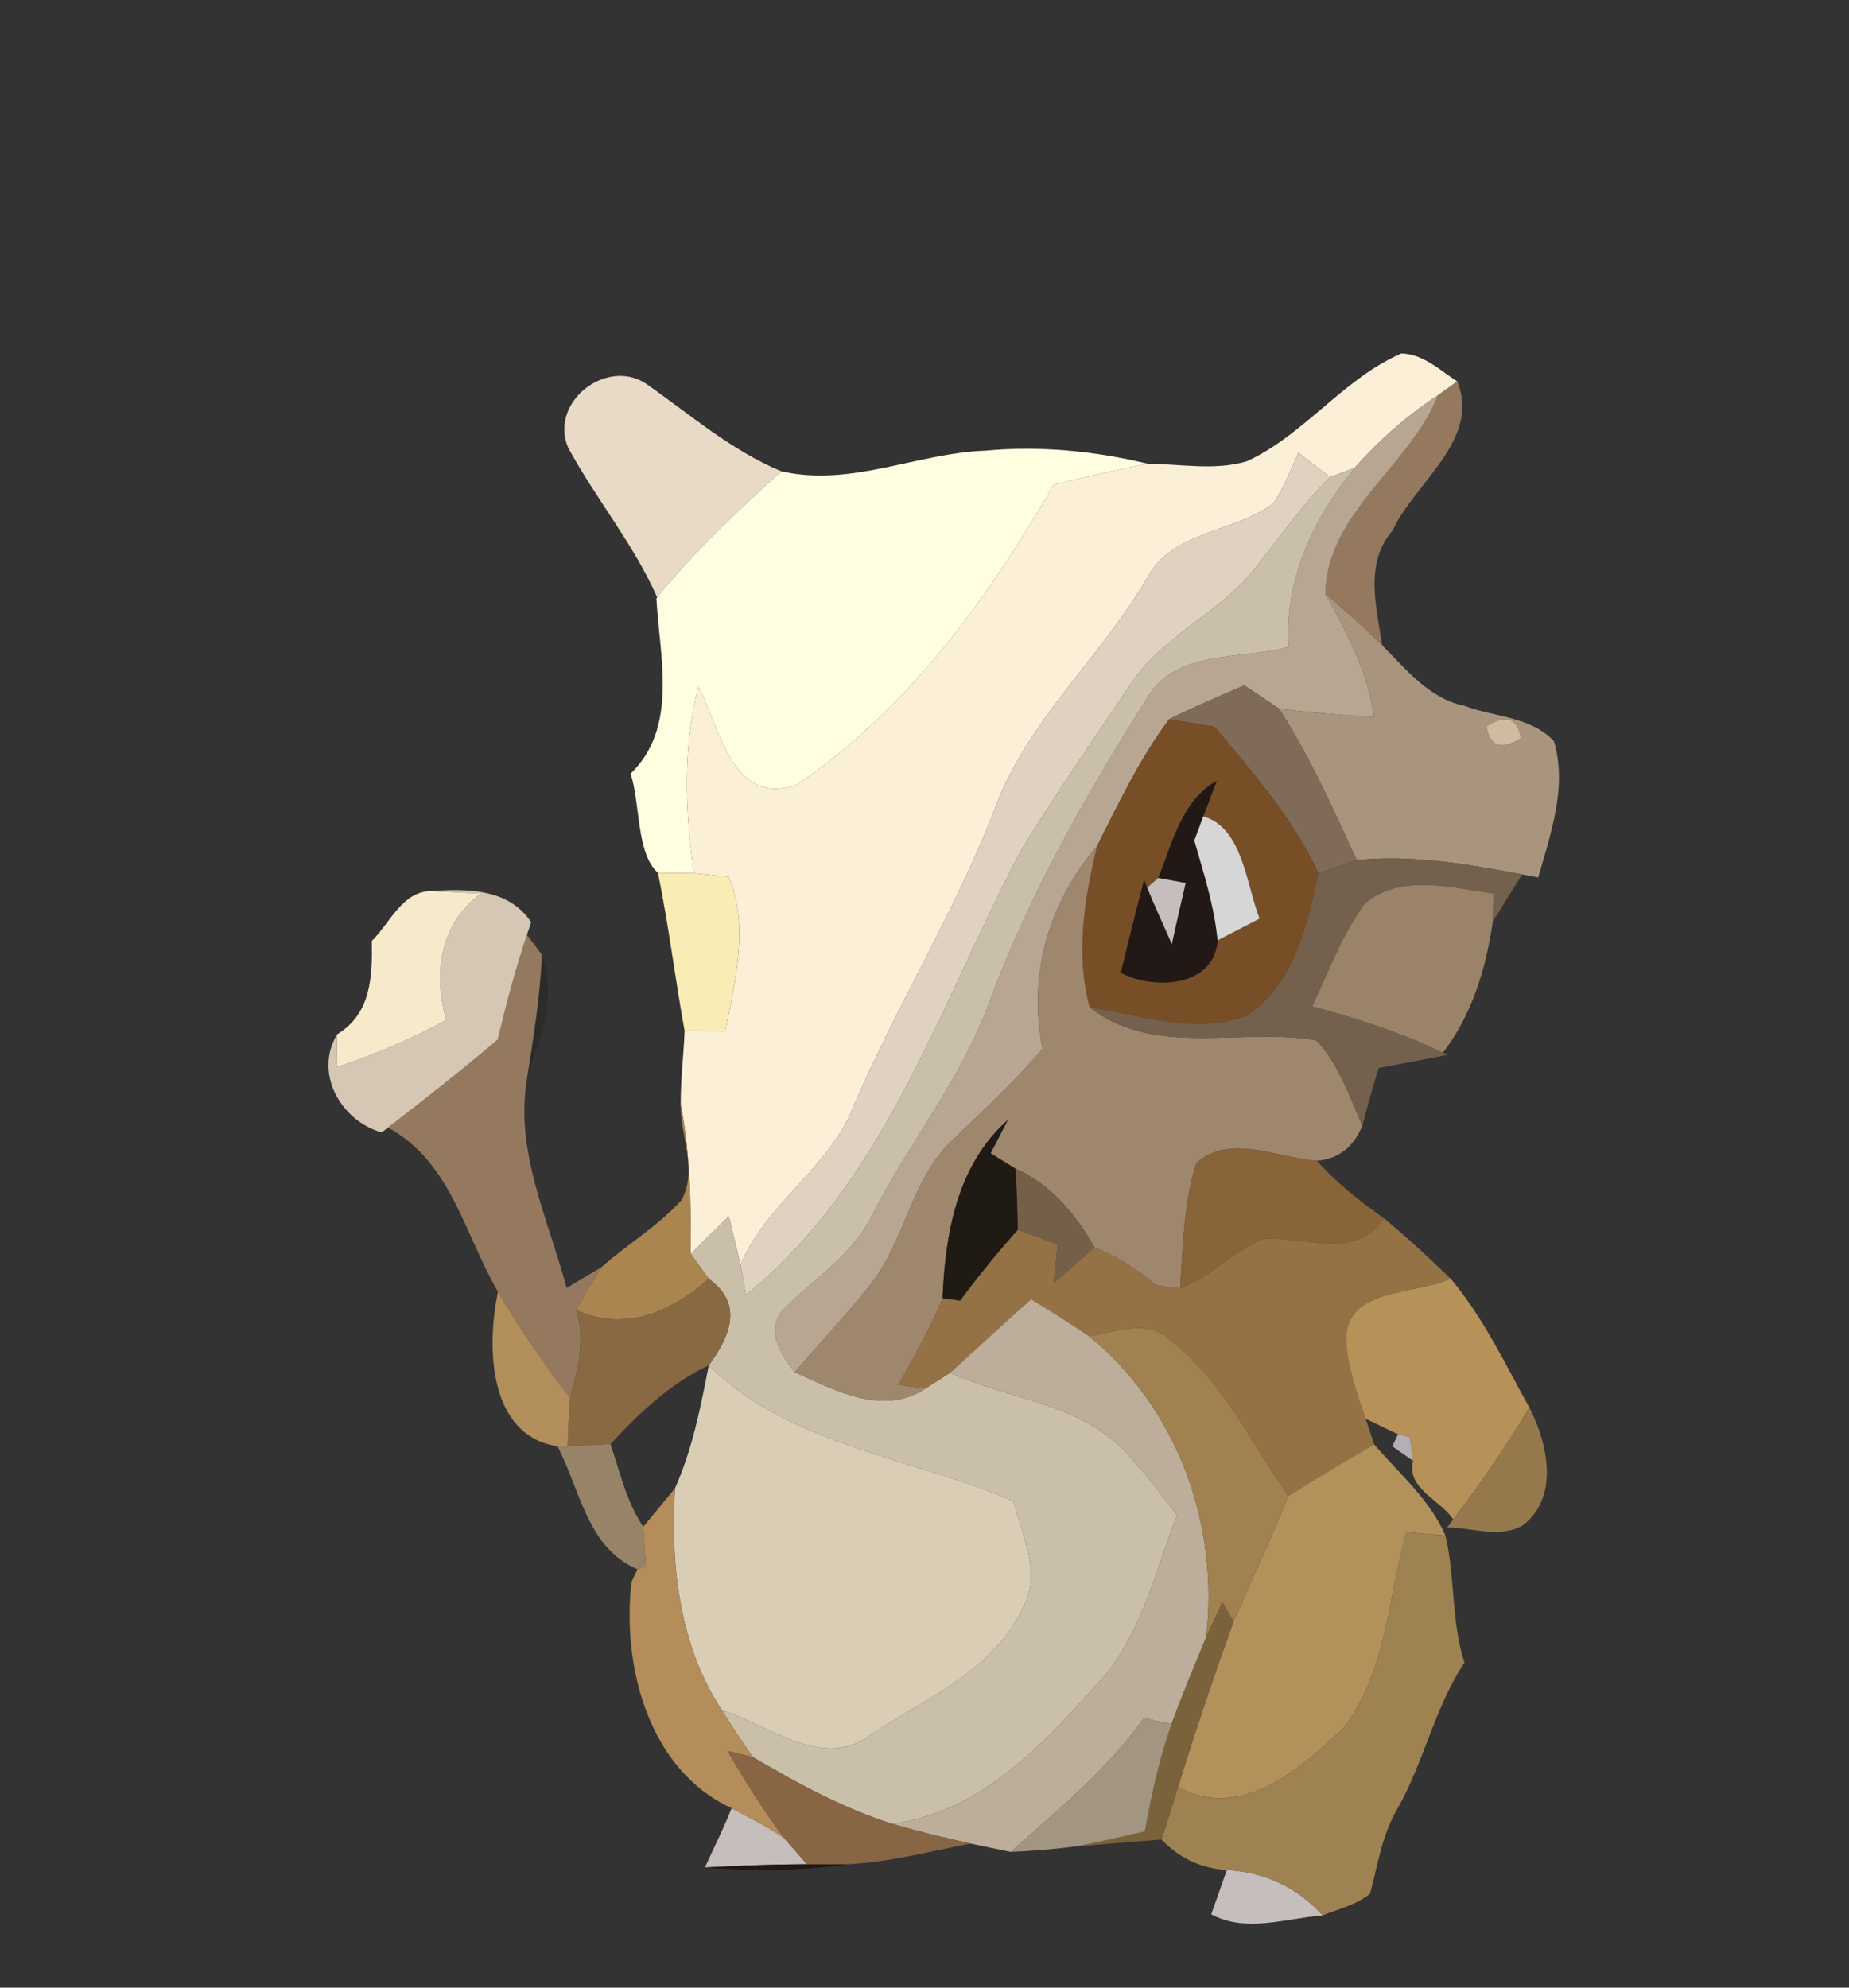 <?xml version="1.0" encoding="UTF-8" ?>
<!DOCTYPE svg PUBLIC "-//W3C//DTD SVG 1.1//EN" "http://www.w3.org/Graphics/SVG/1.1/DTD/svg11.dtd">
<svg width="120pt" height="129pt" viewBox="0 0 120 129" version="1.1" xmlns="http://www.w3.org/2000/svg">
<rect x="0" y="0" width="120" height="129" fill="#333333" stroke="none"/>
<g id="#fcefd8ff">
<path fill="#fcefd8" opacity="1.00" d=" M 80.92 29.94 C 84.67 28.21 87.17 24.57 90.96 22.94 C 92.39 22.99 93.45 24.03 94.58 24.76 C 94.27 24.98 93.65 25.42 93.34 25.64 C 91.32 26.96 89.51 28.57 87.91 30.37 C 87.51 30.52 86.73 30.82 86.34 30.96 C 85.64 30.45 84.95 29.92 84.27 29.39 C 83.76 30.51 83.32 31.66 82.63 32.68 C 80.08 34.59 76.09 34.42 74.44 37.52 C 71.40 42.74 66.60 46.83 64.52 52.59 C 61.99 59.16 58.26 65.16 55.47 71.62 C 53.93 75.76 49.73 78.05 48.06 82.10 C 47.82 81.05 47.56 79.99 47.30 78.94 C 46.47 79.75 45.65 80.56 44.83 81.38 C 44.84 78.13 44.80 74.87 44.18 71.67 C 44.17 70.07 44.37 68.49 44.43 66.90 C 45.31 66.91 46.19 66.92 47.07 66.92 C 47.71 63.64 48.63 60.16 47.30 56.91 C 46.74 56.85 45.60 56.73 45.03 56.67 C 44.47 52.65 44.29 48.52 45.33 44.56 C 46.72 47.24 47.53 52.45 51.75 50.91 C 58.94 46.00 64.11 38.91 68.39 31.45 C 70.42 30.98 72.44 30.48 74.49 30.10 C 76.63 30.11 78.82 30.56 80.92 29.94 Z" />
</g>
<g id="#e8dac6ff">
<path fill="#e8dac6" opacity="1.00" d=" M 36.87 29.05 C 35.63 26.11 39.34 23.22 41.91 24.89 C 44.78 26.89 47.45 29.24 50.72 30.59 C 47.87 33.15 45.07 35.79 42.65 38.77 C 41.12 35.30 38.67 32.37 36.87 29.05 Z" />
</g>
<g id="#95795eff">
<path fill="#95795e" opacity="1.00" d=" M 94.58 24.76 C 96.10 28.55 91.85 31.28 90.39 34.41 C 88.53 36.55 89.33 39.37 89.70 41.88 C 88.52 40.71 87.27 39.62 86.01 38.53 C 86.16 33.20 91.48 30.30 93.34 25.64 C 93.65 25.42 94.27 24.98 94.58 24.76 Z" />
<path fill="#95795e" opacity="1.00" d=" M 34.20 60.67 C 34.44 60.99 34.93 61.64 35.17 61.97 C 35.06 64.68 34.62 67.35 34.20 70.03 C 33.40 74.72 35.60 79.16 36.77 83.59 C 37.34 83.25 38.48 82.57 39.05 82.23 C 38.46 83.13 37.92 84.07 37.40 85.02 C 38.00 86.93 37.51 88.85 37.00 90.72 C 35.29 88.53 33.74 86.22 32.32 83.84 C 30.15 80.13 29.28 75.41 25.18 73.18 C 27.59 71.32 29.99 69.44 32.30 67.47 C 32.85 65.18 33.45 62.90 34.20 60.67 Z" />
</g>
<g id="#b8a692ff">
<path fill="#b8a692" opacity="1.00" d=" M 87.91 30.37 C 89.51 28.57 91.32 26.96 93.34 25.64 C 91.48 30.30 86.16 33.20 86.01 38.53 C 87.41 41.06 88.80 43.64 89.18 46.55 C 87.12 46.41 85.06 46.25 83.01 45.99 C 82.45 45.61 81.32 44.86 80.76 44.48 C 79.12 45.19 77.47 45.88 75.88 46.68 C 73.97 49.22 72.62 52.10 71.19 54.92 C 68.05 58.59 66.69 63.30 67.66 68.07 C 65.89 70.16 63.88 72.02 61.90 73.91 C 59.12 76.47 58.76 80.56 56.43 83.45 C 54.89 85.38 53.19 87.18 51.58 89.06 C 50.73 88.00 49.77 86.54 50.65 85.20 C 52.68 83.03 55.43 81.47 56.70 78.66 C 59.07 74.09 62.37 70.02 64.16 65.16 C 66.74 58.17 70.44 51.64 74.42 45.36 C 76.26 42.09 80.52 42.86 83.64 41.98 C 83.34 37.58 85.22 33.71 87.91 30.37 Z" />
</g>
<g id="#fffee0ff">
<path fill="#fffee0" opacity="1.00" d=" M 50.72 30.59 C 55.24 31.62 59.48 29.41 63.95 29.25 C 67.48 28.92 71.05 29.27 74.49 30.10 C 72.44 30.48 70.42 30.98 68.39 31.45 C 64.11 38.91 58.94 46.00 51.75 50.91 C 47.53 52.45 46.72 47.24 45.33 44.56 C 44.29 48.52 44.47 52.65 45.03 56.67 C 44.45 56.67 43.29 56.66 42.70 56.65 C 41.29 55.38 41.57 52.23 40.93 50.21 C 44.03 47.20 42.81 42.65 42.60 38.84 L 42.65 38.77 C 45.07 35.79 47.87 33.15 50.72 30.59 Z" />
</g>
<g id="#e0d2c0ff">
<path fill="#e0d2c0" opacity="1.00" d=" M 84.27 29.39 C 84.95 29.92 85.64 30.45 86.34 30.96 C 84.58 32.69 83.17 34.72 81.64 36.64 C 79.36 39.73 75.50 41.17 73.38 44.41 C 70.97 47.99 68.50 51.53 66.26 55.21 C 60.98 65.17 57.50 76.70 48.41 84.04 C 48.32 83.55 48.14 82.59 48.06 82.10 C 49.73 78.05 53.93 75.76 55.47 71.62 C 58.26 65.16 61.99 59.16 64.52 52.59 C 66.60 46.83 71.40 42.74 74.44 37.52 C 76.09 34.42 80.08 34.59 82.63 32.68 C 83.32 31.66 83.76 30.51 84.27 29.39 Z" />
</g>
<g id="#cabfa9ff">
<path fill="#cabfa9" opacity="1.00" d=" M 86.34 30.96 C 86.73 30.82 87.51 30.52 87.91 30.37 C 85.22 33.71 83.34 37.58 83.64 41.98 C 80.52 42.86 76.26 42.09 74.42 45.36 C 70.44 51.64 66.74 58.17 64.16 65.16 C 62.37 70.02 59.07 74.09 56.70 78.66 C 55.43 81.47 52.68 83.03 50.65 85.20 C 49.77 86.54 50.73 88.00 51.58 89.06 C 54.20 90.24 57.34 91.94 60.09 90.10 C 60.49 89.85 61.27 89.35 61.67 89.09 C 65.57 90.88 70.43 91.09 73.36 94.58 C 74.44 95.76 75.41 97.06 76.39 98.33 C 75.04 101.85 74.16 105.70 71.75 108.69 C 67.96 112.92 63.88 117.58 57.90 118.37 C 54.71 117.35 51.75 115.74 48.87 114.04 C 48.17 113.05 47.50 112.04 46.86 111.01 C 49.92 111.94 53.45 114.96 56.53 112.57 C 60.07 110.24 64.47 108.43 66.38 104.36 C 67.61 102.12 66.35 99.66 65.76 97.43 C 59.16 94.57 51.30 93.86 46.00 88.61 C 47.38 86.74 48.28 84.63 46.00 83.00 C 45.71 82.59 45.12 81.78 44.83 81.38 C 45.65 80.56 46.47 79.75 47.30 78.94 C 47.56 79.99 47.82 81.05 48.06 82.10 C 48.14 82.59 48.32 83.55 48.41 84.04 C 57.50 76.70 60.98 65.17 66.26 55.21 C 68.50 51.53 70.97 47.99 73.38 44.41 C 75.50 41.17 79.36 39.73 81.64 36.64 C 83.17 34.72 84.58 32.69 86.34 30.96 Z" />
</g>
<g id="#a9947eff">
<path fill="#a9947e" opacity="1.00" d=" M 86.01 38.53 C 87.27 39.62 88.52 40.71 89.70 41.88 C 91.26 43.44 92.75 45.34 95.04 45.81 C 96.97 46.54 99.35 46.50 100.85 48.10 C 101.73 51.07 100.64 54.09 99.83 56.95 L 98.79 56.75 C 95.26 56.08 91.66 55.46 88.05 55.82 C 86.51 52.47 85.01 49.09 83.01 45.99 C 85.06 46.25 87.12 46.41 89.18 46.55 C 88.80 43.64 87.41 41.06 86.01 38.53 M 96.48 47.14 C 96.69 48.45 97.42 48.71 98.70 47.91 C 98.49 46.59 97.75 46.33 96.48 47.14 Z" />
</g>
<g id="#806b58ff">
<path fill="#806b58" opacity="1.00" d=" M 75.88 46.68 C 77.47 45.88 79.12 45.19 80.76 44.48 C 81.32 44.86 82.45 45.61 83.01 45.99 C 85.01 49.09 86.51 52.47 88.05 55.82 C 87.22 56.09 86.39 56.37 85.57 56.66 C 83.90 53.11 81.32 50.13 78.81 47.16 C 78.07 47.04 76.61 46.80 75.88 46.68 Z" />
</g>
<g id="#784e27ff">
<path fill="#784e27" opacity="1.00" d=" M 71.19 54.92 C 72.62 52.10 73.97 49.22 75.88 46.68 C 76.61 46.80 78.07 47.04 78.81 47.16 C 81.32 50.13 83.90 53.11 85.57 56.66 C 84.86 60.02 83.97 63.96 80.87 65.93 C 77.56 67.18 74.04 65.88 70.72 65.37 C 69.78 61.91 70.39 58.33 71.19 54.92 M 75.17 56.98 C 74.99 57.14 74.63 57.45 74.45 57.61 L 74.25 57.12 C 73.73 59.11 73.23 61.12 72.74 63.13 C 74.89 64.27 78.80 64.07 79.02 61.03 C 79.93 60.56 80.84 60.09 81.75 59.62 C 80.87 57.39 80.66 53.71 78.09 52.98 C 78.31 52.41 78.75 51.26 78.97 50.68 C 76.68 51.96 76.09 54.74 75.17 56.98 Z" />
</g>
<g id="#d2baa1ff">
<path fill="#d2baa1" opacity="1.00" d=" M 96.48 47.14 C 97.75 46.33 98.49 46.59 98.70 47.91 C 97.42 48.71 96.69 48.45 96.48 47.14 Z" />
</g>
<g id="#221815ff">
<path fill="#221815" opacity="1.00" d=" M 75.17 56.98 C 76.09 54.74 76.68 51.96 78.97 50.68 C 78.75 51.26 78.31 52.41 78.09 52.98 C 77.95 53.37 77.66 54.16 77.51 54.55 C 78.12 56.68 78.81 58.81 79.02 61.03 C 78.80 64.07 74.89 64.27 72.74 63.13 C 73.23 61.12 73.73 59.11 74.25 57.12 L 74.45 57.61 C 74.95 58.84 75.52 60.05 76.05 61.27 C 76.34 59.95 76.64 58.63 76.95 57.31 C 76.50 57.23 75.61 57.06 75.17 56.98 Z" />
</g>
<g id="#d6d6d6ff">
<path fill="#d6d6d6" opacity="1.00" d=" M 78.09 52.98 C 80.66 53.71 80.87 57.39 81.75 59.62 C 80.84 60.09 79.93 60.56 79.02 61.03 C 78.81 58.81 78.12 56.68 77.51 54.55 C 77.66 54.16 77.95 53.37 78.09 52.98 Z" />
</g>
<g id="#9f876eff">
<path fill="#9f876e" opacity="1.00" d=" M 67.66 68.07 C 66.69 63.30 68.05 58.59 71.19 54.92 C 70.39 58.33 69.78 61.91 70.72 65.37 C 74.95 68.69 80.55 66.65 85.42 67.52 C 86.90 69.06 87.56 71.15 88.42 73.05 C 87.84 74.46 86.86 75.22 85.47 75.34 C 82.90 75.16 79.85 73.54 77.64 75.49 C 76.81 78.12 76.78 80.90 76.59 83.63 C 76.06 83.56 75.54 83.48 75.01 83.40 C 73.82 82.37 72.49 81.55 71.04 80.96 C 69.81 78.82 68.24 76.88 65.92 75.86 C 65.52 75.61 64.70 75.10 64.29 74.85 C 64.57 74.31 65.13 73.24 65.40 72.70 C 62.10 75.62 61.35 80.07 61.17 84.26 C 60.37 86.21 59.33 88.04 58.30 89.88 C 58.75 89.94 59.65 90.05 60.09 90.10 C 57.34 91.94 54.20 90.24 51.58 89.06 C 53.19 87.18 54.89 85.38 56.43 83.45 C 58.76 80.56 59.12 76.47 61.90 73.91 C 63.88 72.02 65.89 70.16 67.66 68.07 Z" />
</g>
<g id="#74614dff">
<path fill="#74614d" opacity="1.00" d=" M 85.57 56.66 C 86.39 56.37 87.22 56.09 88.05 55.82 C 91.66 55.46 95.26 56.08 98.79 56.75 C 98.15 57.77 97.51 58.79 96.88 59.82 C 96.89 59.36 96.91 58.46 96.92 58.00 C 94.21 57.61 90.99 56.71 88.62 58.59 C 87.11 60.62 86.24 63.04 85.17 65.31 C 88.07 66.09 90.94 67.01 93.65 68.32 L 93.95 68.46 C 92.46 68.75 90.96 69.04 89.47 69.32 C 89.10 70.56 88.74 71.80 88.42 73.05 C 87.56 71.15 86.90 69.06 85.42 67.52 C 80.55 66.65 74.95 68.69 70.72 65.37 C 74.04 65.88 77.56 67.18 80.87 65.93 C 83.97 63.96 84.86 60.02 85.57 56.66 Z" />
</g>
<g id="#d5c7b4ff">
<path fill="#d5c7b4" opacity="1.00" d=" M 27.99 57.83 C 30.31 57.67 33.02 57.66 34.47 59.85 L 34.20 60.67 C 33.45 62.90 32.85 65.18 32.30 67.47 C 29.99 69.44 27.59 71.32 25.18 73.18 L 24.77 73.50 C 22.11 72.73 20.36 69.65 21.88 67.13 C 21.87 67.66 21.86 68.73 21.85 69.26 C 24.30 68.45 26.68 67.43 28.95 66.21 C 28.12 63.12 28.52 60.04 31.19 57.99 C 30.39 57.95 28.79 57.87 27.99 57.83 Z" />
</g>
<g id="#f9ecb4ff">
<path fill="#f9ecb4" opacity="1.00" d=" M 42.70 56.65 C 43.29 56.66 44.45 56.67 45.03 56.67 C 45.60 56.73 46.74 56.85 47.30 56.91 C 48.63 60.16 47.71 63.64 47.07 66.92 C 46.19 66.92 45.31 66.91 44.43 66.90 C 43.81 63.49 43.40 60.05 42.70 56.65 Z" />
</g>
<g id="#c6bdbdff">
<path fill="#c6bdbd" opacity="1.00" d=" M 74.45 57.61 C 74.63 57.45 74.99 57.14 75.17 56.98 C 75.61 57.06 76.50 57.23 76.95 57.31 C 76.64 58.63 76.34 59.95 76.05 61.27 C 75.52 60.05 74.95 58.84 74.45 57.61 Z" />
<path fill="#c6bdbd" opacity="1.00" d=" M 47.48 117.35 C 48.62 118.00 49.84 118.52 50.91 119.32 C 51.27 119.74 52.01 120.57 52.37 120.99 C 50.16 121.00 47.95 121.08 45.75 121.20 C 46.33 119.92 46.97 118.66 47.48 117.35 Z" />
<path fill="#c6bdbd" opacity="1.00" d=" M 79.62 121.37 C 82.04 121.48 84.20 122.50 85.84 124.31 C 83.45 124.50 80.87 125.46 78.61 124.24 C 78.86 123.52 79.37 122.09 79.62 121.37 Z" />
</g>
<g id="#9b836aff">
<path fill="#9b836a" opacity="1.00" d=" M 88.62 58.59 C 90.99 56.71 94.21 57.61 96.92 58.00 C 96.91 58.46 96.89 59.36 96.88 59.82 C 96.45 62.84 95.53 65.87 93.65 68.32 C 90.94 67.01 88.07 66.09 85.17 65.31 C 86.24 63.04 87.11 60.62 88.62 58.59 Z" />
</g>
<g id="#f7eacaff">
<path fill="#f7eaca" opacity="1.00" d=" M 24.13 61.07 C 25.30 59.92 26.11 57.84 27.99 57.83 C 28.79 57.87 30.39 57.95 31.19 57.99 C 28.52 60.04 28.12 63.12 28.95 66.21 C 26.68 67.43 24.30 68.45 21.85 69.26 C 21.86 68.73 21.87 67.66 21.88 67.13 C 24.09 65.79 24.17 63.41 24.13 61.07 Z" />
</g>
<g id="#241f195f">
<path fill="#241f19" opacity="0.37" d=" M 35.17 61.97 C 36.19 64.68 35.02 67.44 34.20 70.03 C 34.62 67.35 35.06 64.68 35.17 61.97 Z" />
</g>
<g id="#ab8550ff">
<path fill="#ab8550" opacity="1.00" d=" M 44.18 71.67 C 44.80 74.87 44.84 78.13 44.83 81.38 C 45.12 81.78 45.71 82.59 46.00 83.00 C 43.57 85.13 40.57 86.48 37.40 85.02 C 37.92 84.07 38.46 83.13 39.05 82.23 C 40.73 80.74 42.70 79.58 44.22 77.90 C 45.32 75.92 44.13 73.74 44.18 71.67 Z" />
</g>
<g id="#201a14ff">
<path fill="#201a14" opacity="1.00" d=" M 61.17 84.26 C 61.35 80.07 62.10 75.62 65.40 72.70 C 65.13 73.24 64.57 74.31 64.29 74.85 C 64.70 75.10 65.52 75.61 65.92 75.86 C 65.99 77.18 66.04 78.50 66.06 79.82 C 64.74 81.30 63.49 82.83 62.31 84.42 C 62.03 84.38 61.46 84.30 61.17 84.26 Z" />
<path fill="#201a14" opacity="1.00" d=" M 45.75 121.20 C 47.95 121.08 50.16 121.00 52.37 120.99 C 53.03 120.99 54.35 120.99 55.00 120.99 C 51.94 121.45 48.83 121.47 45.75 121.20 Z" />
</g>
<g id="#896439ff">
<path fill="#896439" opacity="1.00" d=" M 77.64 75.49 C 79.85 73.54 82.90 75.16 85.47 75.34 C 86.74 76.78 88.26 77.96 89.82 79.07 C 87.95 81.81 84.72 80.26 82.03 80.39 C 80.06 81.17 78.59 82.86 76.59 83.63 C 76.78 80.90 76.81 78.12 77.64 75.49 Z" />
</g>
<g id="#746049ff">
<path fill="#746049" opacity="1.00" d=" M 65.92 75.86 C 68.24 76.88 69.81 78.82 71.04 80.96 C 70.15 81.73 69.26 82.51 68.38 83.29 C 68.46 82.44 68.55 81.60 68.64 80.75 C 67.78 80.44 66.92 80.13 66.06 79.82 C 66.04 78.50 65.99 77.18 65.92 75.86 Z" />
</g>
<g id="#947245ff">
<path fill="#947245" opacity="1.00" d=" M 89.82 79.07 C 91.32 80.31 92.75 81.64 94.15 82.99 C 91.79 84.07 87.22 83.54 87.37 87.09 C 87.46 88.82 88.08 90.46 88.63 92.08 C 88.82 92.63 89.00 93.18 89.18 93.74 C 87.30 94.82 85.44 95.94 83.61 97.10 C 81.20 93.65 79.37 89.64 75.98 87.00 C 74.50 85.54 72.42 86.45 70.68 86.72 C 69.45 85.88 68.18 85.11 66.92 84.32 C 65.15 85.89 63.42 87.51 61.67 89.09 C 61.27 89.35 60.49 89.85 60.09 90.10 C 59.65 90.05 58.75 89.94 58.30 89.88 C 59.33 88.04 60.37 86.21 61.17 84.26 C 61.46 84.30 62.03 84.38 62.31 84.42 C 63.49 82.83 64.74 81.30 66.06 79.82 C 66.92 80.13 67.78 80.44 68.64 80.75 C 68.55 81.60 68.46 82.44 68.38 83.29 C 69.26 82.51 70.15 81.73 71.04 80.96 C 72.49 81.55 73.82 82.37 75.01 83.40 C 75.54 83.48 76.06 83.56 76.59 83.63 C 78.59 82.86 80.06 81.17 82.03 80.39 C 84.72 80.26 87.95 81.81 89.82 79.07 Z" />
</g>
<g id="#896941ff">
<path fill="#896941" opacity="1.00" d=" M 37.40 85.02 C 40.57 86.48 43.57 85.13 46.00 83.00 C 48.28 84.63 47.38 86.74 46.00 88.61 C 43.49 89.80 41.47 91.71 39.62 93.73 C 38.69 93.78 37.77 93.82 36.84 93.86 C 36.87 92.81 36.92 91.76 37.00 90.72 C 37.51 88.85 38.00 86.93 37.40 85.02 Z" />
</g>
<g id="#b69158ff">
<path fill="#b69158" opacity="1.00" d=" M 87.37 87.09 C 87.22 83.54 91.79 84.07 94.15 82.99 C 96.27 85.51 97.67 88.50 99.26 91.36 C 97.73 93.86 96.11 96.30 94.31 98.61 C 93.50 97.36 91.24 96.60 91.71 94.81 C 91.66 94.42 91.55 93.65 91.50 93.26 L 90.73 93.09 C 90.20 92.83 89.15 92.33 88.63 92.08 C 88.08 90.46 87.46 88.82 87.37 87.09 Z" />
</g>
<g id="#b28e5bff">
<path fill="#b28e5b" opacity="1.00" d=" M 32.32 83.84 C 33.74 86.22 35.29 88.53 37.00 90.72 C 36.92 91.76 36.87 92.81 36.84 93.86 L 36.18 93.87 C 31.69 93.17 31.56 87.41 32.32 83.84 Z" />
</g>
<g id="#bcae9aff">
<path fill="#bcae9a" opacity="1.00" d=" M 61.67 89.09 C 63.42 87.51 65.15 85.89 66.92 84.32 C 68.18 85.11 69.45 85.88 70.68 86.72 C 76.44 91.45 79.12 98.90 78.28 106.26 C 77.51 108.13 76.72 110.00 76.03 111.91 C 75.58 111.81 74.69 111.60 74.25 111.50 C 71.84 114.85 68.66 117.49 65.59 120.19 C 64.94 120.06 63.65 119.79 63.00 119.65 C 61.29 119.27 59.59 118.86 57.90 118.37 C 63.88 117.58 67.96 112.92 71.75 108.69 C 74.16 105.70 75.04 101.85 76.39 98.33 C 75.41 97.06 74.44 95.76 73.36 94.58 C 70.43 91.09 65.57 90.88 61.67 89.09 Z" />
</g>
<g id="#a1814fff">
<path fill="#a1814f" opacity="1.00" d=" M 70.68 86.72 C 72.42 86.45 74.50 85.54 75.98 87.00 C 79.37 89.64 81.20 93.65 83.61 97.10 C 82.51 99.85 81.25 102.52 80.06 105.24 C 79.88 104.93 79.51 104.30 79.33 103.99 C 79.07 104.56 78.54 105.69 78.28 106.26 C 79.12 98.90 76.44 91.45 70.68 86.72 Z" />
</g>
<g id="#dacdb6ff">
<path fill="#dacdb6" opacity="1.00" d=" M 46.00 88.61 C 51.30 93.86 59.16 94.57 65.76 97.43 C 66.35 99.66 67.61 102.12 66.38 104.36 C 64.47 108.43 60.07 110.24 56.53 112.57 C 53.45 114.96 49.92 111.94 46.86 111.01 C 44.06 106.76 43.51 101.55 43.81 96.59 C 44.94 94.05 45.47 91.32 46.00 88.61 Z" />
</g>
<g id="#95794dff">
<path fill="#95794d" opacity="1.00" d=" M 94.31 98.61 C 96.11 96.30 97.73 93.86 99.26 91.36 C 100.45 93.68 101.23 97.20 98.80 99.02 C 97.30 99.85 95.51 99.13 93.92 99.14 L 94.31 98.61 Z" />
</g>
<g id="#978468ff">
<path fill="#978468" opacity="1.00" d=" M 36.84 93.86 C 37.77 93.82 38.69 93.78 39.62 93.73 C 40.24 95.55 40.66 97.48 41.75 99.09 C 41.79 99.73 41.87 100.99 41.91 101.63 L 41.37 101.85 C 38.10 100.46 37.66 96.68 36.18 93.87 L 36.84 93.86 Z" />
</g>
<g id="#b4afb4ff">
<path fill="#b4afb4" opacity="1.00" d=" M 90.73 93.09 L 91.50 93.26 C 91.55 93.65 91.66 94.42 91.71 94.81 C 91.37 94.57 90.69 94.11 90.36 93.87 L 90.73 93.09 Z" />
</g>
<g id="#b2915bff">
<path fill="#b2915b" opacity="1.00" d=" M 83.61 97.10 C 85.44 95.94 87.30 94.82 89.18 93.74 C 90.81 95.64 92.79 97.31 93.81 99.66 C 93.18 99.61 91.91 99.49 91.27 99.43 C 90.09 103.70 89.99 108.55 87.17 112.17 C 84.37 114.84 80.50 118.21 76.46 115.98 C 77.56 112.37 78.78 108.79 80.06 105.24 C 81.25 102.52 82.51 99.85 83.61 97.10 Z" />
</g>
<g id="#b48d5aff">
<path fill="#b48d5a" opacity="1.00" d=" M 41.75 99.09 C 42.44 98.26 43.13 97.42 43.81 96.59 C 43.51 101.55 44.06 106.76 46.86 111.01 C 47.50 112.04 48.17 113.05 48.87 114.04 L 47.22 113.64 C 48.36 115.59 49.55 117.51 50.91 119.32 C 49.84 118.52 48.62 118.00 47.48 117.35 C 42.09 114.88 40.36 108.14 40.98 102.69 L 41.37 101.85 L 41.91 101.63 C 41.87 100.99 41.79 99.73 41.75 99.09 Z" />
</g>
<g id="#9f8252ff">
<path fill="#9f8252" opacity="1.00" d=" M 91.27 99.43 C 91.91 99.49 93.18 99.61 93.81 99.66 C 94.45 102.38 94.18 105.24 95.04 107.91 C 93.08 110.87 92.41 114.42 90.64 117.48 C 89.68 119.15 89.41 121.07 88.92 122.89 C 88.04 123.64 86.88 123.88 85.84 124.31 C 84.20 122.50 82.04 121.48 79.62 121.37 C 77.95 121.26 76.54 120.60 75.38 119.39 C 75.75 118.25 76.10 117.12 76.46 115.98 C 80.50 118.21 84.37 114.84 87.17 112.17 C 89.99 108.55 90.09 103.70 91.27 99.43 Z" />
</g>
<g id="#80663ded">
<path fill="#80663d" opacity="0.93" d=" M 79.33 103.99 C 79.51 104.30 79.88 104.93 80.06 105.24 C 78.78 108.79 77.56 112.37 76.46 115.98 C 76.10 117.12 75.75 118.25 75.38 119.39 C 73.51 119.52 71.64 119.70 69.77 119.84 C 71.30 119.56 72.80 119.20 74.31 118.86 C 74.71 116.51 75.24 114.17 76.03 111.91 C 76.72 110.00 77.51 108.13 78.28 106.26 C 78.54 105.69 79.07 104.56 79.33 103.99 Z" />
</g>
<g id="#a29581fe">
<path fill="#a29581" opacity="1.00" d=" M 74.25 111.50 C 74.69 111.60 75.58 111.81 76.03 111.91 C 75.24 114.17 74.71 116.51 74.31 118.86 C 72.80 119.20 71.30 119.56 69.77 119.84 C 68.38 120.02 66.99 120.13 65.59 120.19 C 68.66 117.49 71.84 114.85 74.25 111.50 Z" />
</g>
<g id="#886644ff">
<path fill="#886644" opacity="1.00" d=" M 47.22 113.64 L 48.87 114.04 C 51.75 115.74 54.71 117.35 57.90 118.37 C 59.59 118.86 61.29 119.27 63.00 119.65 C 60.35 120.15 57.71 120.87 55.00 120.99 C 54.35 120.99 53.03 120.99 52.37 120.99 C 52.01 120.57 51.27 119.74 50.91 119.32 C 49.55 117.51 48.36 115.59 47.22 113.64 Z" />
</g>
</svg>
